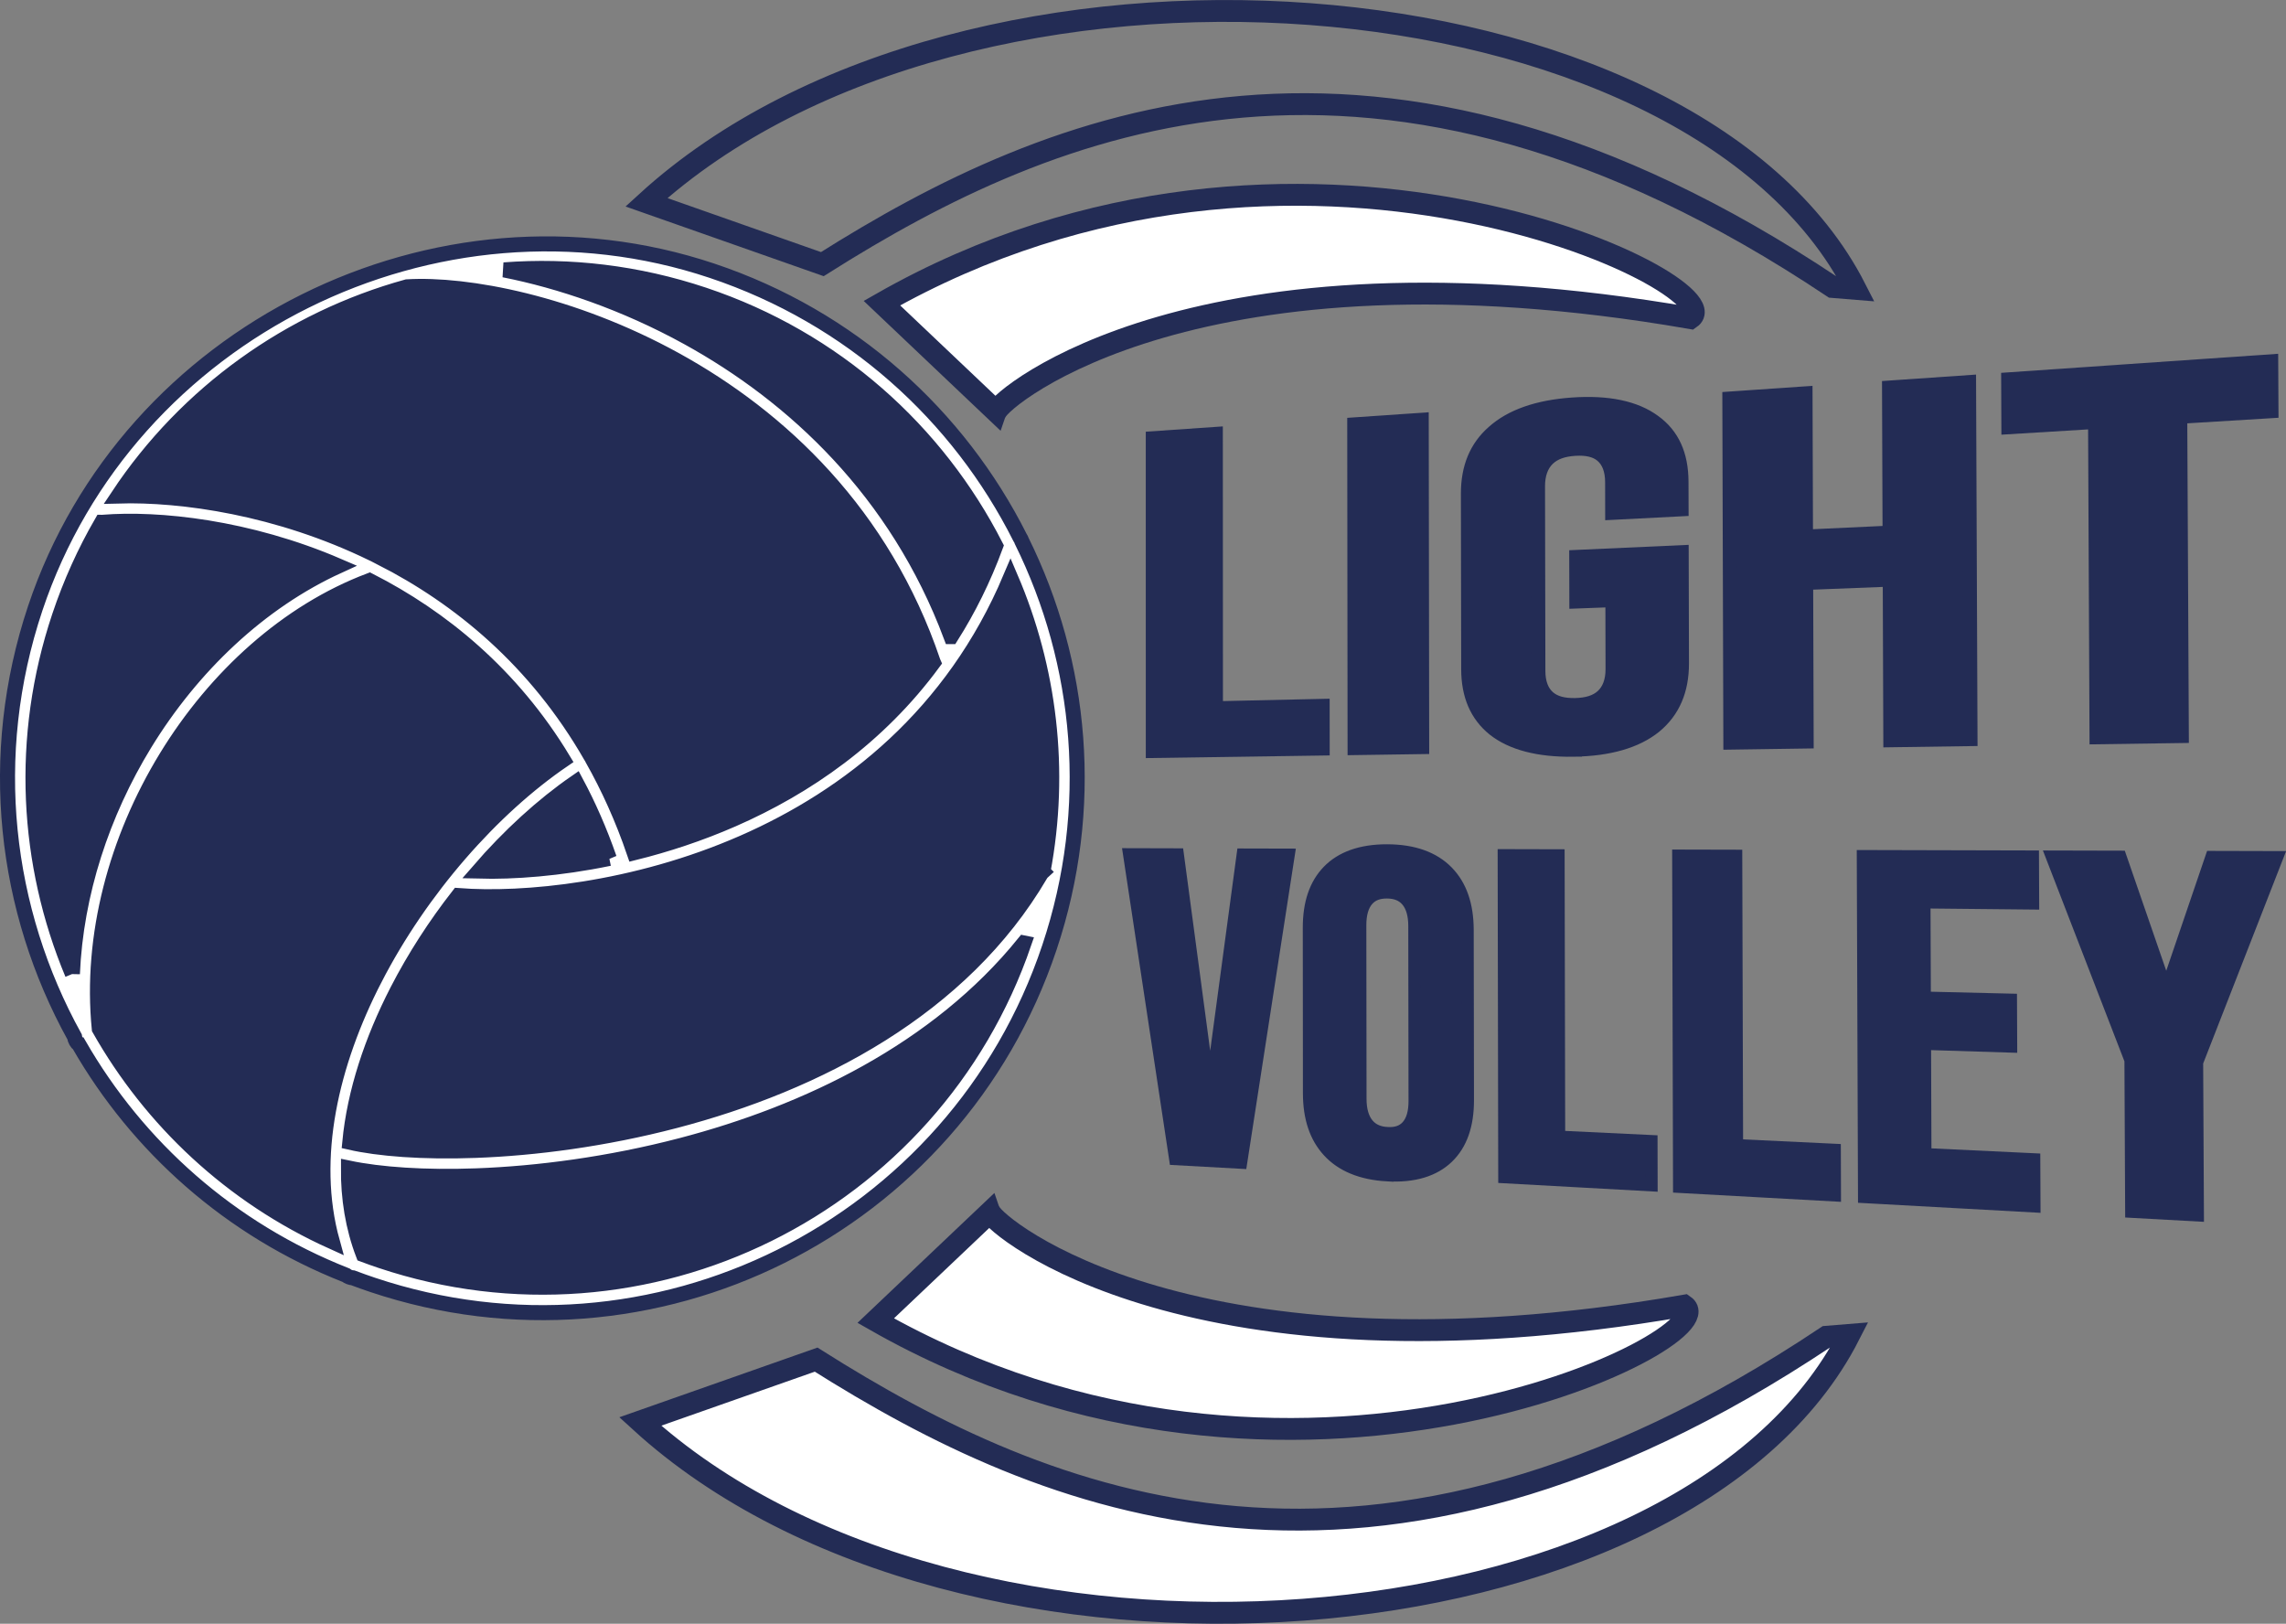 <?xml version="1.0" encoding="UTF-8" standalone="no"?>
<!-- Created with Inkscape (http://www.inkscape.org/) -->

<svg
   width="760.153mm"
   height="539.932mm"
   viewBox="0 0 760.153 539.932"
   version="1.1"
   id="svg180"
   xml:space="preserve"
   inkscape:version="1.2.2 (b0a8486541, 2022-12-01)"
   sodipodi:docname="lightvolley_blu.svg"
   xmlns:inkscape="http://www.inkscape.org/namespaces/inkscape"
   xmlns:sodipodi="http://sodipodi.sourceforge.net/DTD/sodipodi-0.dtd"
   xmlns="http://www.w3.org/2000/svg"
   xmlns:svg="http://www.w3.org/2000/svg"><rect x="0" y="0" width="760.153" height="539.932" fill="#808080" stroke="none"/><sodipodi:namedview
     id="namedview182"
     pagecolor="#ffffff"
     bordercolor="#000000"
     borderopacity="0.25"
     inkscape:showpageshadow="2"
     inkscape:pageopacity="0.0"
     inkscape:pagecheckerboard="0"
     inkscape:deskcolor="#d1d1d1"
     inkscape:document-units="mm"
     showgrid="false"
     inkscape:zoom="0.40063434"
     inkscape:cx="1797.15"
     inkscape:cy="1116.9786"
     inkscape:window-width="2494"
     inkscape:window-height="1363"
     inkscape:window-x="66"
     inkscape:window-y="40"
     inkscape:window-maximized="1"
     inkscape:current-layer="layer1" /><defs
     id="defs177"><inkscape:path-effect
       effect="perspective-envelope"
       up_left_point="100.839,4.075"
       up_right_point="152.942,-1.021"
       down_left_point="100.839,50.66"
       down_right_point="153.159,54.767"
       id="path-effect24562"
       is_visible="true"
       lpeversion="1"
       deform_type="perspective"
       horizontal_mirror="false"
       vertical_mirror="false"
       overflow_perspective="false" /></defs><g
     inkscape:label="Layer 1"
     inkscape:groupmode="layer"
     id="layer1"
     transform="translate(308.394,169.582)"><ellipse
       style="fill:#232c55;fill-opacity:1;stroke:#000000;stroke-width:2.989"
       id="path856"
       cx="-127.049"
       cy="89.006"
       rx="176.78"
       ry="174.129" /><path
       d="m -282.096,177.842 c 19.461,33.798 50.05,61.354 88.74,76.592 0.664,0.518 1.469,0.83 2.312,0.891 2.167,0.82 4.36,1.601 6.577,2.343 C -91.346,288.828 9.404,238.597 40.563,145.477 56.067,99.142 51.422,50.923 31.37,10.324 31.235,9.897 31.034,9.493 30.773,9.128 10.419,-31.32 -25.298,-64.051 -71.629,-79.554 -163.167,-110.183 -265.86,-59.405 -296.659,32.639 c -16.452,49.168 -10.214,100.464 13.048,142.521 0.155,1.092 0.717,2.032 1.513,2.682 z M 38.408,120.259 C 44.782,86.495 40.535,52.578 27.646,22.471 8.366,68.144 -26.253,95.279 -61.317,110.628 c -36.186,15.843 -73.054,19.244 -94.657,17.591 -7.642,9.793 -14.569,20.468 -20.293,31.593 -8.506,16.53 -14.222,33.784 -15.815,50.427 9.561,2.188 24.179,3.361 41.829,2.709 19.667,-0.724 42.792,-3.703 66.345,-9.867 47.225,-12.36 95.458,-37.326 121.517,-81.832 0.221,-0.378 0.491,-0.709 0.799,-0.988 z m -6.278,23.729 c -28.924,35.721 -72.33,56.403 -113.892,67.283 -24.191,6.33 -47.935,9.39 -68.176,10.137 -17.164,0.633 -32.032,-0.389 -42.591,-2.602 -0.079,10.006 1.467,19.7 4.941,28.775 1.917,0.719 3.854,1.406 5.812,2.061 C -93.489,279.184 1.998,231.909 32.135,143.989 Z M -105.784,115.856 c -16.654,3.444 -31.846,4.535 -43.503,4.227 10.216,-11.806 21.367,-21.974 32.436,-29.602 4.167,7.789 7.889,16.233 11.068,25.377 z m -75.908,-99.945 c 26.078,13.27 51.507,34.145 69.743,65.916 0.069,0.09 0.133,0.184 0.195,0.28 0.139,0.219 0.256,0.446 0.351,0.68 5.325,9.416 10.022,19.781 13.923,31.177 10.652,-2.645 21.74,-6.266 32.766,-11.092 24.408,-10.686 48.403,-27.232 66.701,-52.134 -0.047,-0.107 -0.09,-0.218 -0.128,-0.329 C -14.807,1.263 -48.789,-30.661 -83.79,-49.939 c -34.352,-18.919 -69.33,-25.46 -89.251,-24.268 -38.795,10.729 -73.252,35.121 -96.09,69.545 21.233,-0.613 53.215,3.868 84.598,19.154 1.092,0.085 2.116,0.593 2.845,1.416 z m -2.106,140.028 c 15.355,-29.848 39.061,-56.706 62.744,-72.847 -17.175,-28.465 -40.528,-47.41 -64.467,-59.627 -27.193,10.286 -51.143,31.873 -67.588,58.786 -16.578,27.132 -25.336,59.364 -22.269,90.285 17.218,30.413 43.847,55.614 77.485,70.795 -7.737,-27.962 -0.332,-59.356 14.094,-87.396 z m -100.526,-1.669 c 1.138,-26.8 9.946,-53.443 23.992,-76.432 15.778,-25.822 38.327,-47.291 64.477,-59.228 -30.158,-12.996 -59.973,-15.99 -78.339,-14.523 -0.124,0.011 -0.248,0.015 -0.37,0.014 -5.625,9.724 -10.361,20.157 -14.065,31.225 -13.539,40.463 -10.944,82.438 4.306,118.942 z M 7.886,42.101 C 13.609,33.061 18.617,23.038 22.705,11.936 3.237,-26.124 -30.568,-56.887 -74.313,-71.525 c -22.089,-7.391 -44.629,-9.974 -66.485,-8.315 18.529,3.663 39.999,10.87 61.092,22.487 35.096,19.329 69.483,51.051 87.589,99.453 z"
       fill-rule="evenodd"
       id="path224"
       style="fill:#ffffff;fill-opacity:1;stroke:#232c55;stroke-width:5;stroke-dasharray:none;stroke-opacity:1" /><path
       style="fill:#ffffff;fill-opacity:1;stroke:#232c55;stroke-width:7.265;stroke-dasharray:none;stroke-opacity:1"
       d="M -15.136,-68.784 C 122.853,-147.378 269.058,-74.444 253.736,-63.81 89.783,-92.207 24.714,-37.647 22.863,-32.736 Z"
       id="path7243"
       sodipodi:nodetypes="cccc" /><path
       style="fill:#000000;fill-opacity:0;stroke:#232c55;stroke-width:7.265;stroke-dasharray:none;stroke-opacity:1"
       d="m -93.445,-102.329 c 106.872,-97.658 347.191,-78.832 402.076,28.801 l -7.628,-0.622 C 149.202,-175.578 41.467,-130.038 -34.95,-81.755 Z"
       id="path7245"
       sodipodi:nodetypes="ccccc" /><path
       style="fill:#ffffff;fill-opacity:1;stroke:#232c55;stroke-width:7.265;stroke-dasharray:none;stroke-opacity:1"
       d="M -17.197,269.551 C 120.793,348.145 266.998,275.211 251.675,264.577 87.722,292.974 22.653,238.414 20.802,233.503 Z"
       id="path7243-6"
       sodipodi:nodetypes="cccc" /><path
       style="fill:#ffffff;fill-opacity:1;stroke:#232c55;stroke-width:7.265;stroke-dasharray:none;stroke-opacity:1"
       d="M -95.505,303.097 C 11.367,400.755 251.686,381.929 306.571,274.295 l -7.628,0.622 C 147.142,376.346 39.407,330.806 -37.01,282.522 Z"
       id="path7245-2"
       sodipodi:nodetypes="ccccc" /><g
       aria-label="Light  Volley"
       id="text169"
       style="font-size:22.578px;fill:#232c55;fill-opacity:1;stroke:#232c55;stroke-width:0.265;stroke-opacity:1"
       transform="matrix(7.317,0,0,5.205,-664.048,-40.431)"><g
         id="g24560"
         inkscape:path-effect="#path-effect24562"
         transform="translate(-0.932,-1.199)"
         style="fill:#232c55;fill-opacity:1;stroke:#232c55;stroke-opacity:1"><path
           d="m 101.93,4.257 2.86,-0.277 0.005,17.526 4.849,-0.152 0.002,2.978 -7.715,0.158 z"
           style="font-family:'Bebas Neue';-inkscape-font-specification:'Bebas Neue';fill:#232c55;fill-opacity:1;stroke:#232c55;stroke-width:0.642;stroke-dasharray:none;stroke-opacity:1"
           id="path223"
           inkscape:original-d="m 102.17657,4.3638082 h 3.455 V 21.668676 h 5.68501 v 2.884148 h -9.14001 z" /><path
           d="m 111.085,3.372 3.062,-0.296 0.021,21.165 -3.067,0.063 z"
           style="font-family:'Bebas Neue';-inkscape-font-specification:'Bebas Neue';fill:#232c55;fill-opacity:1;stroke:#232c55;stroke-width:0.642;stroke-dasharray:none;stroke-opacity:1"
           id="path225"
           inkscape:original-d="m 112.98124,4.3638082 h 3.45499 V 24.552824 h -3.45499 z" /><path
           d="m 121.045,24.41 c -1.57,0.03 -2.757,-0.408 -3.569,-1.31 -0.807,-0.917 -1.21,-2.238 -1.212,-3.966 l -0.013,-11.211 c -0.002,-1.725 0.397,-3.079 1.201,-4.068 0.808,-1.015 1.991,-1.6 3.559,-1.754 1.585,-0.155 2.807,0.205 3.655,1.084 0.853,0.864 1.284,2.19 1.287,3.974 l 0.004,1.89 -3.149,0.227 -0.003,-2.087 c -0.002,-1.433 -0.571,-2.1 -1.7,-2.002 -1.12,0.097 -1.675,0.854 -1.673,2.269 l 0.016,11.8 c 0.002,1.398 0.56,2.08 1.681,2.046 1.13,-0.034 1.697,-0.759 1.695,-2.174 l -0.007,-4.274 -1.638,0.086 -0.005,-3.1 4.787,-0.304 0.013,7.22 c 0.003,1.788 -0.422,3.178 -1.274,4.165 -0.846,0.961 -2.068,1.454 -3.656,1.485 z"
           style="font-family:'Bebas Neue';-inkscape-font-specification:'Bebas Neue';fill:#232c55;fill-opacity:1;stroke:#232c55;stroke-width:0.642;stroke-dasharray:none;stroke-opacity:1"
           id="path227"
           inkscape:original-d="m 123.91154,24.841238 q -2.51272,0 -3.83189,-1.297866 -1.31918,-1.326708 -1.31918,-3.778233 V 9.1514891 q 0,-2.4515217 1.31918,-3.7493878 1.31917,-1.3267079 3.83189,-1.3267079 2.51272,0 3.83189,1.3267079 1.31918,1.2978661 1.31918,3.7493878 v 1.7304829 h -3.26653 V 8.9495982 q 0,-1.9900575 -1.7903,-1.9900575 -1.79032,0 -1.79032,1.9900575 V 19.995872 q 0,1.961219 1.79032,1.961219 1.7903,0 1.7903,-1.961219 v -3.951283 h -1.72749 v -2.884147 h 4.99402 v 6.604697 q 0,2.451525 -1.31918,3.778233 -1.31917,1.297866 -3.83189,1.297866 z" /><path
           d="m 128.132,1.723 3.457,-0.334 0.021,9.149 3.803,-0.25 -0.024,-9.267 3.632,-0.351 0.066,23.061 -3.639,0.074 -0.026,-10.262 -3.804,0.209 0.023,10.132 -3.463,0.071 z"
           style="font-family:'Bebas Neue';-inkscape-font-specification:'Bebas Neue';fill:#232c55;fill-opacity:1;stroke:#232c55;stroke-width:0.642;stroke-dasharray:none;stroke-opacity:1"
           id="path229"
           inkscape:original-d="m 131.29267,4.3638082 h 3.45499 v 8.2198048 h 3.70625 V 4.3638082 h 3.45498 V 24.552824 h -3.45498 V 15.46776 h -3.70625 v 9.085064 h -3.45499 z" /><path
           d="m 144.753,3.468 -3.94,0.338 -0.01,-3.309 11.949,-1.156 0.013,3.439 -4.146,0.356 0.072,20.398 -3.872,0.079 z"
           style="font-family:'Bebas Neue';-inkscape-font-specification:'Bebas Neue';fill:#232c55;fill-opacity:1;stroke:#232c55;stroke-width:0.642;stroke-dasharray:none;stroke-opacity:1"
           id="path231"
           inkscape:original-d="m 147.1856,7.2479555 h -3.61204 V 4.3638082 h 10.67905 v 2.8841473 h -3.61203 V 24.552824 h -3.45498 z" /><path
           d="m 100.839,30.85 2.215,0.008 1.461,15.361 0.041,0.003 1.469,-15.353 2.094,0.007 -2.189,19.899 -2.972,-0.23 z"
           style="font-family:'Bebas Neue';-inkscape-font-specification:'Bebas Neue';fill:#232c55;fill-opacity:1;stroke:#232c55;stroke-width:0.555;stroke-dasharray:none;stroke-opacity:1"
           id="path233"
           inkscape:original-d="m 100.83917,30.889393 h 2.69838 l 1.7503,15.119985 h 0.0487 l 1.75029,-15.119985 h 2.45528 l -2.57683,19.491694 h -3.54922 z" /><path
           d="m 112.595,51.582 c -1.162,-0.091 -2.046,-0.605 -2.656,-1.538 -0.607,-0.929 -0.91,-2.198 -0.911,-3.81 l -0.006,-10.586 c -9.8e-4,-1.609 0.3,-2.851 0.905,-3.729 0.608,-0.881 1.489,-1.322 2.65,-1.319 1.17,0.003 2.073,0.455 2.704,1.358 0.633,0.908 0.952,2.189 0.954,3.841 l 0.012,10.866 c 0.002,1.655 -0.314,2.914 -0.947,3.773 -0.629,0.855 -1.533,1.235 -2.705,1.143 z m -0.003,-2.918 c 0.824,0.056 1.237,-0.59 1.235,-1.938 l -0.011,-11.182 c -0.001,-1.345 -0.415,-2.023 -1.238,-2.034 -0.818,-0.011 -1.224,0.651 -1.223,1.984 l 0.009,11.083 c 0.001,1.336 0.409,2.031 1.228,2.087 z"
           style="font-family:'Bebas Neue';-inkscape-font-specification:'Bebas Neue';fill:#232c55;fill-opacity:1;stroke:#232c55;stroke-width:0.555;stroke-dasharray:none;stroke-opacity:1"
           id="path235"
           inkscape:original-d="m 114.64707,50.659539 q -1.96909,0 -3.01441,-1.280883 -1.04532,-1.280883 -1.04532,-3.619885 V 35.511708 q 0,-2.339002 1.04532,-3.619886 1.04532,-1.28088 3.01441,-1.28088 1.96908,0 3.0144,1.28088 1.04532,1.280884 1.04532,3.619886 v 10.247063 q 0,2.339002 -1.04532,3.619885 -1.04532,1.280883 -3.0144,1.280883 z m 0,-2.784527 q 1.38565,0 1.38565,-1.921324 V 35.316793 q 0,-1.921324 -1.38565,-1.921324 -1.38565,0 -1.38565,1.921324 v 10.636895 q 0,1.921324 1.38565,1.921324 z" /><path
           d="m 117.878,30.91 2.488,0.009 0.026,17.975 4.197,0.281 0.005,3.045 -6.69,-0.518 z"
           style="font-family:'Bebas Neue';-inkscape-font-specification:'Bebas Neue';fill:#232c55;fill-opacity:1;stroke:#232c55;stroke-width:0.555;stroke-dasharray:none;stroke-opacity:1"
           id="path237"
           inkscape:original-d="m 120.5057,30.889393 h 2.67407 v 16.707166 h 4.40005 v 2.784528 h -7.07412 z" /><path
           d="m 125.808,30.938 2.631,0.009 0.038,18.488 4.442,0.297 0.007,3.133 -7.078,-0.548 z"
           style="font-family:'Bebas Neue';-inkscape-font-specification:'Bebas Neue';fill:#232c55;fill-opacity:1;stroke:#232c55;stroke-width:0.555;stroke-dasharray:none;stroke-opacity:1"
           id="path239"
           inkscape:original-d="m 128.86823,30.889393 h 2.67408 v 16.707166 h 4.40005 v 2.784528 h -7.07413 z" /><path
           d="m 134.198,30.968 7.725,0.027 0.01,3.22 -4.939,-0.07 0.016,5.865 3.914,0.132 0.01,3.214 -3.915,-0.173 0.018,6.825 4.946,0.331 0.01,3.229 -7.739,-0.599 z"
           style="font-family:'Bebas Neue';-inkscape-font-specification:'Bebas Neue';fill:#232c55;fill-opacity:1;stroke:#232c55;stroke-width:0.555;stroke-dasharray:none;stroke-opacity:1"
           id="path241"
           inkscape:original-d="m 137.23077,30.889393 h 7.29291 v 2.784529 h -4.61884 v 5.151376 h 3.67076 v 2.784527 h -3.67076 v 5.986734 h 4.61884 v 2.784528 h -7.29291 z" /><path
           d="m 146.362,44.151 -3.618,-13.153 3.139,0.011 2.076,8.449 0.055,0.002 2.045,-8.436 3.008,0.011 -3.682,13.255 0.035,9.853 -3.025,-0.234 z"
           style="font-family:'Bebas Neue';-inkscape-font-specification:'Bebas Neue';fill:#232c55;fill-opacity:1;stroke:#232c55;stroke-width:0.555;stroke-dasharray:none;stroke-opacity:1"
           id="path243"
           inkscape:original-d="M 148.51049,42.083194 145.2773,30.889393 h 2.84423 l 1.82324,7.156236 h 0.0485 l 1.82323,-7.156236 h 2.60114 l -3.23318,11.193801 v 8.297893 h -2.67408 z" /></g></g></g></svg>
